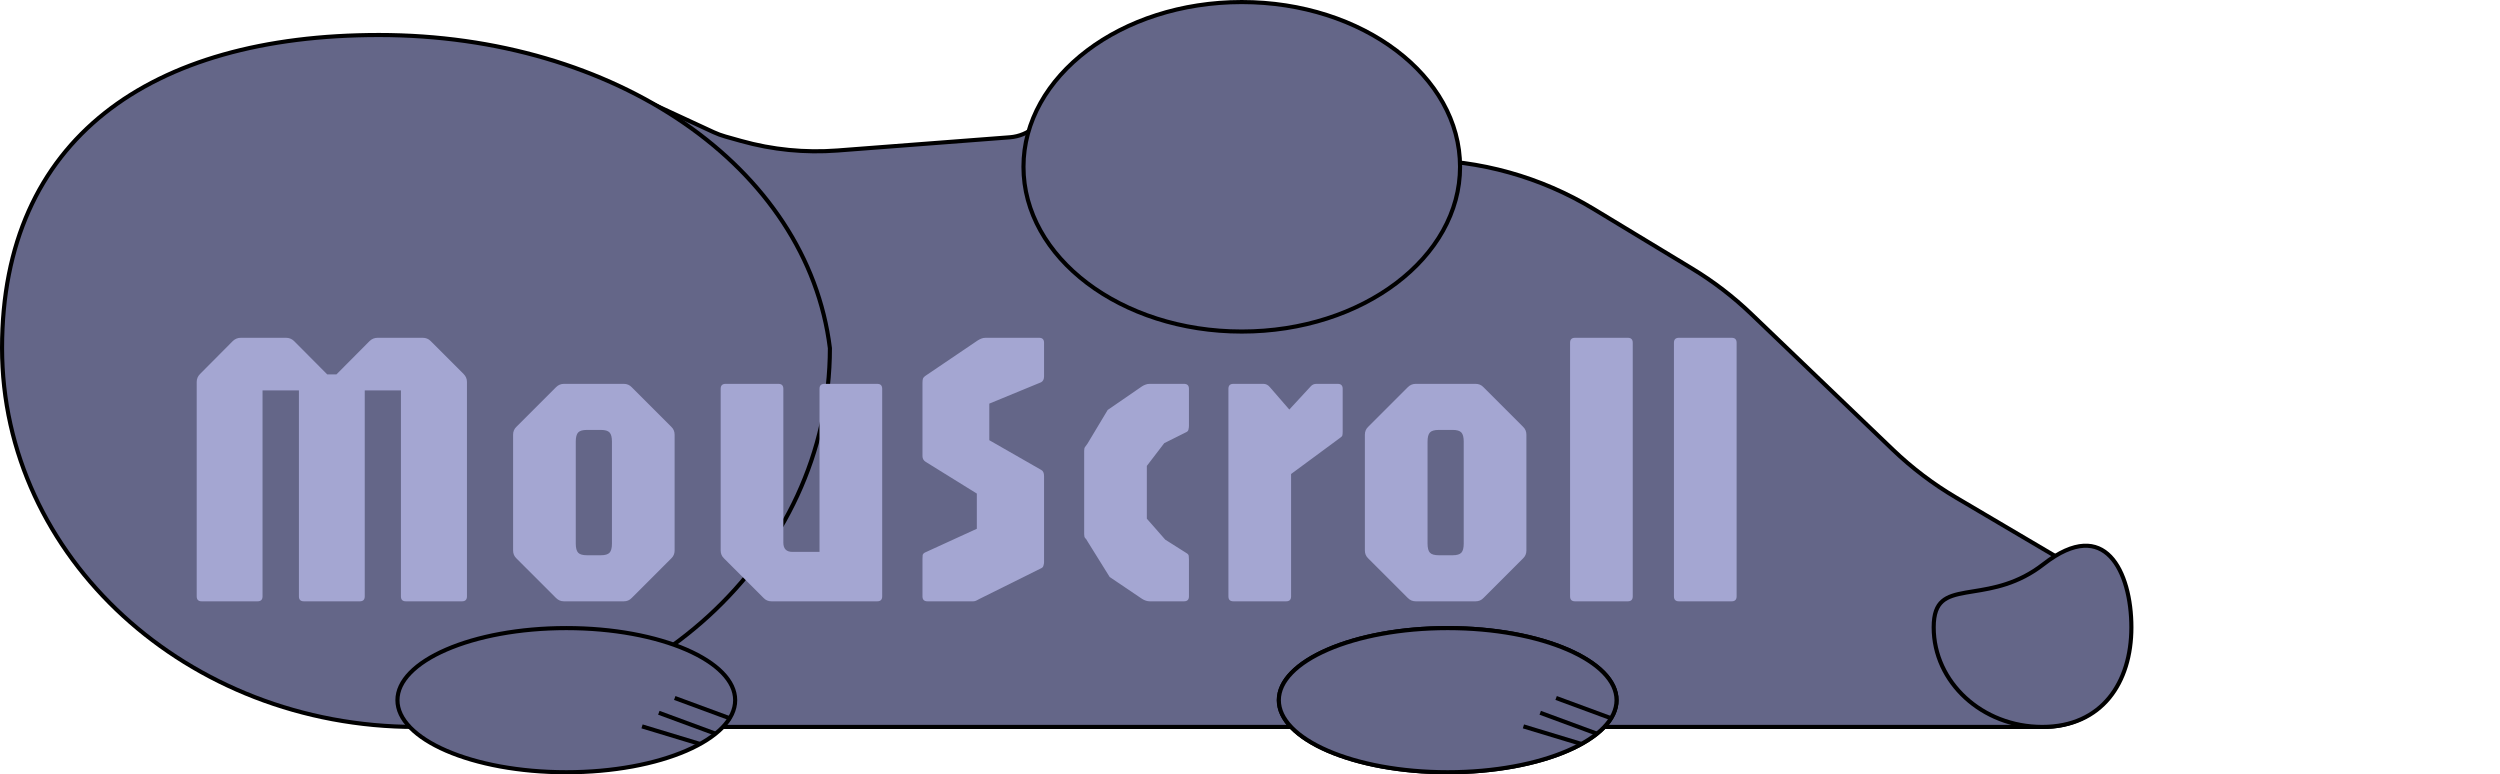 <svg width="607" height="188" viewBox="0 0 607 188" fill="none" xmlns="http://www.w3.org/2000/svg">
<path d="M31.918 43.917C37.518 33.717 45.903 25.319 56.094 19.701C69.158 12.501 84.398 10.303 98.964 13.521L116.642 17.425L116.652 17.427L148.119 25.058C149.349 25.357 150.564 24.518 150.721 23.262C150.815 22.51 151.614 22.067 152.302 22.385L173.273 32.098C174.191 32.523 175.143 32.875 176.118 33.149L179.942 34.223C187.545 36.359 195.465 37.143 203.339 36.54L245.185 33.335C249.828 32.98 253.696 29.639 254.724 25.097C255.344 22.355 257.134 20.022 259.622 18.712L262.558 17.167C267.611 14.509 273.667 14.597 278.64 17.401L301.544 30.316C311.447 35.9 322.623 38.833 333.992 38.833H344.243C359.307 38.833 374.084 42.958 386.97 50.76L410.85 65.216C416.027 68.351 420.843 72.046 425.213 76.234L459.557 109.155C464.209 113.615 469.362 117.522 474.914 120.796L500.413 135.838C501.406 136.424 502.444 136.928 503.518 137.345C524.424 145.465 518.609 176.5 496.182 176.5H429.795H106.937C71.981 176.5 40.82 154.47 29.161 121.516L24.877 109.405C17.668 89.029 19.494 66.545 29.896 47.598L31.918 43.917Z" fill="#7D7FAA"/>
<path d="M31.918 43.917C37.518 33.717 45.903 25.319 56.094 19.701C69.158 12.501 84.398 10.303 98.964 13.521L116.642 17.425L116.652 17.427L148.119 25.058C149.349 25.357 150.564 24.518 150.721 23.262C150.815 22.51 151.614 22.067 152.302 22.385L173.273 32.098C174.191 32.523 175.143 32.875 176.118 33.149L179.942 34.223C187.545 36.359 195.465 37.143 203.339 36.54L245.185 33.335C249.828 32.98 253.696 29.639 254.724 25.097C255.344 22.355 257.134 20.022 259.622 18.712L262.558 17.167C267.611 14.509 273.667 14.597 278.64 17.401L301.544 30.316C311.447 35.9 322.623 38.833 333.992 38.833H344.243C359.307 38.833 374.084 42.958 386.97 50.76L410.85 65.216C416.027 68.351 420.843 72.046 425.213 76.234L459.557 109.155C464.209 113.615 469.362 117.522 474.914 120.796L500.413 135.838C501.406 136.424 502.444 136.928 503.518 137.345C524.424 145.465 518.609 176.5 496.182 176.5H429.795H106.937C71.981 176.5 40.82 154.47 29.161 121.516L24.877 109.405C17.668 89.029 19.494 66.545 29.896 47.598L31.918 43.917Z" fill="black" fill-opacity="0.2"/>
<path d="M31.918 43.917C37.518 33.717 45.903 25.319 56.094 19.701C69.158 12.501 84.398 10.303 98.964 13.521L116.642 17.425L116.652 17.427L148.119 25.058C149.349 25.357 150.564 24.518 150.721 23.262C150.815 22.51 151.614 22.067 152.302 22.385L173.273 32.098C174.191 32.523 175.143 32.875 176.118 33.149L179.942 34.223C187.545 36.359 195.465 37.143 203.339 36.54L245.185 33.335C249.828 32.98 253.696 29.639 254.724 25.097C255.344 22.355 257.134 20.022 259.622 18.712L262.558 17.167C267.611 14.509 273.667 14.597 278.64 17.401L301.544 30.316C311.447 35.9 322.623 38.833 333.992 38.833H344.243C359.307 38.833 374.084 42.958 386.97 50.76L410.85 65.216C416.027 68.351 420.843 72.046 425.213 76.234L459.557 109.155C464.209 113.615 469.362 117.522 474.914 120.796L500.413 135.838C501.406 136.424 502.444 136.928 503.518 137.345C524.424 145.465 518.609 176.5 496.182 176.5H429.795H106.937C71.981 176.5 40.82 154.47 29.161 121.516L24.877 109.405C17.668 89.029 19.494 66.545 29.896 47.598L31.918 43.917Z" stroke="black"/>
<path d="M354.5 40.5C354.5 51.493 348.615 61.482 339.028 68.739C329.441 75.997 316.175 80.5 301.5 80.5C286.825 80.5 273.559 75.997 263.972 68.739C254.385 61.482 248.5 51.493 248.5 40.5C248.5 29.507 254.385 19.518 263.972 12.261C273.559 5.003 286.825 0.5 301.5 0.5C316.175 0.5 329.441 5.003 339.028 12.261C348.615 19.518 354.5 29.507 354.5 40.5Z" fill="#7D7FAA"/>
<path d="M354.5 40.5C354.5 51.493 348.615 61.482 339.028 68.739C329.441 75.997 316.175 80.5 301.5 80.5C286.825 80.5 273.559 75.997 263.972 68.739C254.385 61.482 248.5 51.493 248.5 40.5C248.5 29.507 254.385 19.518 263.972 12.261C273.559 5.003 286.825 0.5 301.5 0.5C316.175 0.5 329.441 5.003 339.028 12.261C348.615 19.518 354.5 29.507 354.5 40.5Z" fill="black" fill-opacity="0.2"/>
<path d="M354.5 40.5C354.5 51.493 348.615 61.482 339.028 68.739C329.441 75.997 316.175 80.5 301.5 80.5C286.825 80.5 273.559 75.997 263.972 68.739C254.385 61.482 248.5 51.493 248.5 40.5C248.5 29.507 254.385 19.518 263.972 12.261C273.559 5.003 286.825 0.5 301.5 0.5C316.175 0.5 329.441 5.003 339.028 12.261C348.615 19.518 354.5 29.507 354.5 40.5Z" stroke="black"/>
<path d="M201.5 84.531C201.482 135.286 156.536 176.5 101 176.5C45.453 176.5 0.5 135.27 0.5 84.5C0.5 59.086 9.502 40.115 25.393 27.484C41.302 14.839 64.177 8.5 92 8.5C149.347 8.5 196.025 40.395 201.5 84.531Z" fill="#7D7FAA"/>
<path d="M201.5 84.531C201.482 135.286 156.536 176.5 101 176.5C45.453 176.5 0.5 135.27 0.5 84.5C0.5 59.086 9.502 40.115 25.393 27.484C41.302 14.839 64.177 8.5 92 8.5C149.347 8.5 196.025 40.395 201.5 84.531Z" fill="black" fill-opacity="0.2"/>
<path d="M201.5 84.531C201.482 135.286 156.536 176.5 101 176.5C45.453 176.5 0.5 135.27 0.5 84.5C0.5 59.086 9.502 40.115 25.393 27.484C41.302 14.839 64.177 8.5 92 8.5C149.347 8.5 196.025 40.395 201.5 84.531Z" stroke="black"/>
<g filter="url(#filter0_d_13_23)">
<path d="M48.96 142C48.16 142 47.76 141.6 47.76 140.8V88.72C47.76 87.984 48.032 87.344 48.576 86.8L56.544 78.784C57.088 78.272 57.728 78.016 58.464 78.016H69.456C70.192 78.016 70.832 78.272 71.376 78.784L79.44 86.896H81.696L89.76 78.784C90.304 78.272 90.944 78.016 91.68 78.016H102.624C103.392 78.016 104.032 78.272 104.544 78.784L112.56 86.8C113.104 87.344 113.376 87.984 113.376 88.72V140.8C113.376 141.6 112.976 142 112.176 142H98.544C97.744 142 97.344 141.6 97.344 140.8V90.784H88.56V140.8C88.56 141.6 88.16 142 87.36 142H73.776C72.976 142 72.576 141.6 72.576 140.8V90.784H63.744V140.8C63.744 141.6 63.344 142 62.544 142H48.96ZM136.916 142C136.18 142 135.54 141.728 134.996 141.184L125.396 131.584C124.852 131.072 124.58 130.432 124.58 129.664V101.536C124.58 100.768 124.852 100.128 125.396 99.616L134.996 90.016C135.54 89.472 136.18 89.2 136.916 89.2H151.46C152.228 89.2 152.868 89.472 153.38 90.016L162.98 99.616C163.524 100.128 163.796 100.768 163.796 101.536V129.664C163.796 130.432 163.524 131.072 162.98 131.584L153.38 141.184C152.868 141.728 152.228 142 151.46 142H136.916ZM142.532 130.816H145.892C146.916 130.816 147.62 130.608 148.004 130.192C148.388 129.776 148.58 129.04 148.58 127.984V103.216C148.58 102.16 148.388 101.424 148.004 101.008C147.62 100.592 146.916 100.384 145.892 100.384H142.532C141.476 100.384 140.756 100.592 140.372 101.008C139.988 101.424 139.796 102.16 139.796 103.216V127.984C139.796 129.04 139.988 129.776 140.372 130.192C140.756 130.608 141.476 130.816 142.532 130.816ZM187.315 142C186.547 142 185.907 141.728 185.395 141.184L175.795 131.584C175.251 131.072 174.979 130.432 174.979 129.664V90.4C174.979 89.6 175.379 89.2 176.179 89.2H188.995C189.795 89.2 190.195 89.6 190.195 90.4V127.744C190.195 129.248 190.931 130 192.403 130H198.979V90.4C198.979 89.6 199.379 89.2 200.179 89.2H212.995C213.795 89.2 214.195 89.6 214.195 90.4V140.8C214.195 141.6 213.795 142 212.995 142H187.315ZM225.176 142C224.376 142 223.976 141.6 223.976 140.8V131.776C223.976 131.36 223.992 131.024 224.024 130.768C224.088 130.512 224.28 130.304 224.6 130.144L237.176 124.384V115.84L224.792 108.16C224.248 107.84 223.976 107.36 223.976 106.72V89.104C223.976 88.592 224.008 88.224 224.072 88C224.136 87.744 224.376 87.472 224.792 87.184L237.416 78.64C237.736 78.448 238.024 78.304 238.28 78.208C238.568 78.08 238.92 78.016 239.336 78.016H252.296C253.096 78.016 253.496 78.416 253.496 79.216V87.376C253.496 88.08 253.256 88.56 252.776 88.816L240.2 94V102.88L252.776 110.08C253.256 110.304 253.496 110.816 253.496 111.616V132.496C253.496 132.752 253.448 133.024 253.352 133.312C253.288 133.6 253.128 133.808 252.872 133.936L237.8 141.424C237.608 141.52 237.368 141.648 237.08 141.808C236.824 141.936 236.568 142 236.312 142H225.176ZM279.173 142C278.533 142 277.893 141.792 277.253 141.376L269.429 136.096L264.053 127.456C263.829 127.04 263.637 126.768 263.477 126.64C263.317 126.48 263.237 126.16 263.237 125.68V105.52C263.237 105.04 263.301 104.72 263.429 104.56C263.557 104.4 263.765 104.112 264.053 103.696L268.949 95.536L277.253 89.824C277.541 89.632 277.829 89.488 278.117 89.392C278.405 89.264 278.757 89.2 279.173 89.2H287.477C288.277 89.2 288.677 89.6 288.677 90.4V99.376C288.677 99.632 288.645 99.904 288.581 100.192C288.549 100.48 288.405 100.704 288.149 100.864L282.677 103.6L278.453 109.12V121.936L282.917 127.024L288.149 130.336C288.469 130.528 288.629 130.768 288.629 131.056C288.661 131.312 288.677 131.568 288.677 131.824V140.8C288.677 141.6 288.277 142 287.477 142H279.173ZM299.46 142C298.66 142 298.26 141.6 298.26 140.8V90.4C298.26 89.6 298.66 89.2 299.46 89.2H306.756C307.364 89.2 307.892 89.472 308.34 90.016L313.044 95.44L318.276 89.776C318.628 89.392 319.076 89.2 319.62 89.2H324.804C325.604 89.2 326.004 89.6 326.004 90.4V100.72C326.004 101.232 325.972 101.584 325.908 101.776C325.844 101.936 325.668 102.112 325.38 102.304L313.476 111.088V140.8C313.476 141.6 313.076 142 312.276 142H299.46ZM343.729 142C342.993 142 342.353 141.728 341.809 141.184L332.209 131.584C331.665 131.072 331.393 130.432 331.393 129.664V101.536C331.393 100.768 331.665 100.128 332.209 99.616L341.809 90.016C342.353 89.472 342.993 89.2 343.729 89.2H358.273C359.041 89.2 359.681 89.472 360.193 90.016L369.793 99.616C370.337 100.128 370.609 100.768 370.609 101.536V129.664C370.609 130.432 370.337 131.072 369.793 131.584L360.193 141.184C359.681 141.728 359.041 142 358.273 142H343.729ZM349.345 130.816H352.705C353.729 130.816 354.433 130.608 354.817 130.192C355.201 129.776 355.393 129.04 355.393 127.984V103.216C355.393 102.16 355.201 101.424 354.817 101.008C354.433 100.592 353.729 100.384 352.705 100.384H349.345C348.289 100.384 347.569 100.592 347.185 101.008C346.801 101.424 346.609 102.16 346.609 103.216V127.984C346.609 129.04 346.801 129.776 347.185 130.192C347.569 130.608 348.289 130.816 349.345 130.816ZM382.415 142C381.615 142 381.215 141.6 381.215 140.8V79.216C381.215 78.416 381.615 78.016 382.415 78.016H395.231C396.031 78.016 396.431 78.416 396.431 79.216V140.8C396.431 141.6 396.031 142 395.231 142H382.415ZM407.634 142C406.834 142 406.434 141.6 406.434 140.8V79.216C406.434 78.416 406.834 78.016 407.634 78.016H420.45C421.25 78.016 421.65 78.416 421.65 79.216V140.8C421.65 141.6 421.25 142 420.45 142H407.634Z" fill="#A4A6D2"/>
</g>
<path d="M517.5 152.318C517.5 159.051 515.694 165.098 512.104 169.453C508.525 173.795 503.135 176.5 495.856 176.5C481.259 176.5 469.5 165.635 469.5 152.318C469.5 148.986 470.295 147.14 471.583 146.001C472.903 144.833 474.831 144.319 477.33 143.878C477.904 143.776 478.503 143.68 479.125 143.579C483.87 142.813 489.947 141.831 496.163 136.984C500.007 133.987 503.238 132.666 505.903 132.515C508.546 132.365 510.691 133.363 512.398 135.142C514.117 136.934 515.397 139.526 516.245 142.54C517.092 145.55 517.5 148.948 517.5 152.318Z" fill="#7D7FAA"/>
<path d="M517.5 152.318C517.5 159.051 515.694 165.098 512.104 169.453C508.525 173.795 503.135 176.5 495.856 176.5C481.259 176.5 469.5 165.635 469.5 152.318C469.5 148.986 470.295 147.14 471.583 146.001C472.903 144.833 474.831 144.319 477.33 143.878C477.904 143.776 478.503 143.68 479.125 143.579C483.87 142.813 489.947 141.831 496.163 136.984C500.007 133.987 503.238 132.666 505.903 132.515C508.546 132.365 510.691 133.363 512.398 135.142C514.117 136.934 515.397 139.526 516.245 142.54C517.092 145.55 517.5 148.948 517.5 152.318Z" fill="black" fill-opacity="0.2"/>
<path d="M517.5 152.318C517.5 159.051 515.694 165.098 512.104 169.453C508.525 173.795 503.135 176.5 495.856 176.5C481.259 176.5 469.5 165.635 469.5 152.318C469.5 148.986 470.295 147.14 471.583 146.001C472.903 144.833 474.831 144.319 477.33 143.878C477.904 143.776 478.503 143.68 479.125 143.579C483.87 142.813 489.947 141.831 496.163 136.984C500.007 133.987 503.238 132.666 505.903 132.515C508.546 132.365 510.691 133.363 512.398 135.142C514.117 136.934 515.397 139.526 516.245 142.54C517.092 145.55 517.5 148.948 517.5 152.318Z" stroke="black"/>
<path d="M178.5 170C178.5 172.318 177.419 174.567 175.381 176.657C173.34 178.75 170.364 180.657 166.646 182.269C159.212 185.493 148.908 187.5 137.5 187.5C126.092 187.5 115.788 185.493 108.354 182.269C104.636 180.657 101.66 178.75 99.619 176.657C97.581 174.567 96.5 172.318 96.5 170C96.5 167.682 97.581 165.433 99.619 163.343C101.66 161.25 104.636 159.343 108.354 157.731C115.788 154.507 126.092 152.5 137.5 152.5C148.908 152.5 159.212 154.507 166.646 157.731C170.364 159.343 173.34 161.25 175.381 163.343C177.419 165.433 178.5 167.682 178.5 170Z" fill="#646688" stroke="black"/>
<path d="M392.5 170C392.5 172.318 391.419 174.567 389.381 176.657C387.34 178.75 384.364 180.657 380.646 182.269C373.212 185.493 362.908 187.5 351.5 187.5C340.092 187.5 329.788 185.493 322.354 182.269C318.636 180.657 315.66 178.75 313.619 176.657C311.581 174.567 310.5 172.318 310.5 170C310.5 167.682 311.581 165.433 313.619 163.343C315.66 161.25 318.636 159.343 322.354 157.731C329.788 154.507 340.092 152.5 351.5 152.5C362.908 152.5 373.212 154.507 380.646 157.731C384.364 159.343 387.34 161.25 389.381 163.343C391.419 165.433 392.5 167.682 392.5 170Z" fill="#646688" stroke="black"/>
<line x1="169.822" y1="180.59" x2="155.888" y2="176.367" stroke="black"/>
<line x1="173.624" y1="178.102" x2="159.964" y2="173.06" stroke="black"/>
<line x1="177.486" y1="174.511" x2="163.827" y2="169.469" stroke="black"/>
<path d="M392.5 170C392.5 172.318 391.419 174.567 389.381 176.657C387.34 178.75 384.364 180.657 380.646 182.269C373.212 185.493 362.908 187.5 351.5 187.5C340.092 187.5 329.788 185.493 322.354 182.269C318.636 180.657 315.66 178.75 313.619 176.657C311.581 174.567 310.5 172.318 310.5 170C310.5 167.682 311.581 165.433 313.619 163.343C315.66 161.25 318.636 159.343 322.354 157.731C329.788 154.507 340.092 152.5 351.5 152.5C362.908 152.5 373.212 154.507 380.646 157.731C384.364 159.343 387.34 161.25 389.381 163.343C391.419 165.433 392.5 167.682 392.5 170Z" fill="#646688" stroke="black"/>
<line x1="383.822" y1="180.59" x2="369.888" y2="176.367" stroke="black"/>
<line x1="387.624" y1="178.102" x2="373.964" y2="173.06" stroke="black"/>
<line x1="391.486" y1="174.511" x2="377.827" y2="169.469" stroke="black"/>
<defs>
<filter id="filter0_d_13_23" x="43.76" y="78.016" width="381.89" height="71.984" filterUnits="userSpaceOnUse" color-interpolation-filters="sRGB">
<feFlood flood-opacity="0" result="BackgroundImageFix"/>
<feColorMatrix in="SourceAlpha" type="matrix" values="0 0 0 0 0 0 0 0 0 0 0 0 0 0 0 0 0 0 127 0" result="hardAlpha"/>
<feOffset dy="4"/>
<feGaussianBlur stdDeviation="2"/>
<feComposite in2="hardAlpha" operator="out"/>
<feColorMatrix type="matrix" values="0 0 0 0 0 0 0 0 0 0 0 0 0 0 0 0 0 0 0.25 0"/>
<feBlend mode="normal" in2="BackgroundImageFix" result="effect1_dropShadow_13_23"/>
<feBlend mode="normal" in="SourceGraphic" in2="effect1_dropShadow_13_23" result="shape"/>
</filter>
</defs>
</svg>
